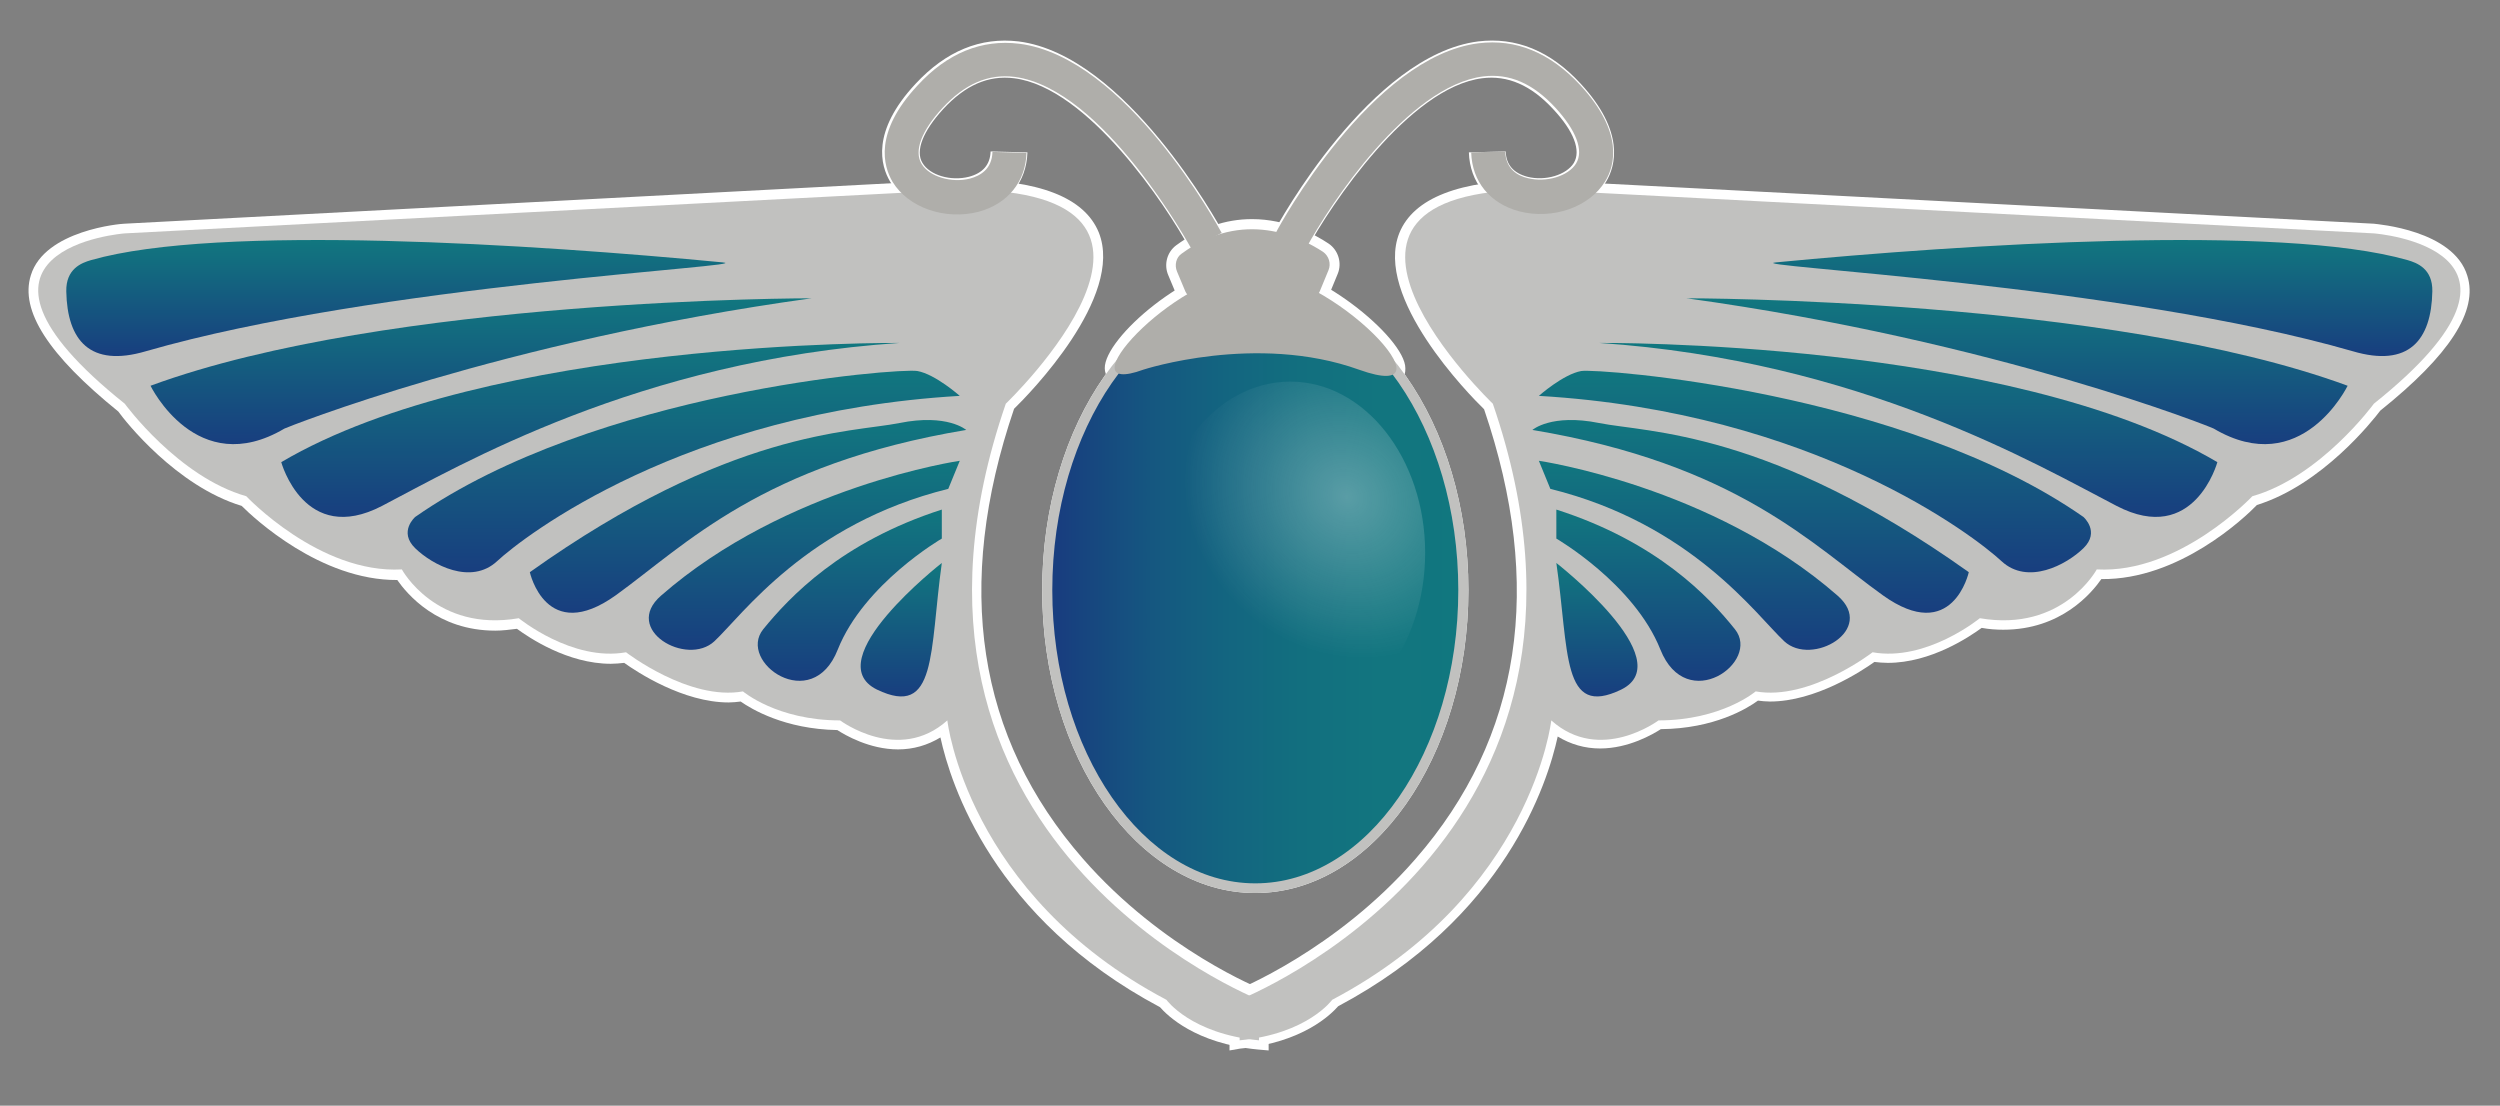 <?xml version="1.0" encoding="utf-8"?>
<!-- Generator: Adobe Illustrator 18.0.0, SVG Export Plug-In . SVG Version: 6.00 Build 0)  -->
<!DOCTYPE svg PUBLIC "-//W3C//DTD SVG 1.1//EN" "http://www.w3.org/Graphics/SVG/1.1/DTD/svg11.dtd">
<svg version="1.1" id="图层_1" xmlns="http://www.w3.org/2000/svg" xmlns:xlink="http://www.w3.org/1999/xlink" x="0px" y="0px"
	 width="543.1px" height="240.2px" viewBox="0 0 543.1 240.2" enable-background="new 0 0 543.1 240.2" xml:space="preserve">
<rect x="0" y="0" width="543.1" height="240.2" fill="#808080" stroke="none"/>
<g>
	<g>
		<g>
			<ellipse fill="#FFFFFF" cx="272.7" cy="128.2" rx="45.2" ry="64.7"/>
			<path fill="#FFFFFF" d="M272.7,194c-25.5,0-46.3-29.5-46.3-65.8s20.7-65.8,46.3-65.8c25.5,0,46.3,29.5,46.3,65.8
				S298.2,194,272.7,194z M272.7,64.5c-24.3,0-44.1,28.6-44.1,63.7c0,35.1,19.8,63.7,44.1,63.7c24.3,0,44.1-28.6,44.1-63.7
				C316.8,93.1,297,64.5,272.7,64.5z"/>
		</g>
		<g>
			<g>
				<path fill="#FFFFFF" d="M218.5,87.7c0,0,48.6-46.5-9.5-46.5L27.1,50.7c0,0-42.3,3.2,0,37c0,0,11.6,15.9,26.4,20.1
					c0,0,15.9,16.9,33.8,15.9c0,0,7.4,13.7,25.4,10.6c0,0,11.6,9.5,23.3,7.4c0,0,13.7,10.6,25.4,8.5c0,0,7.4,6.3,21.1,6.3
					c0,0,12.7,9.5,23.3,0c0,0,4.2,37.8,47.6,60.7c0,0,5.3,7.4,20.1,8.8v-8.8C273.5,217.1,185.7,182.9,218.5,87.7z"/>
				<path fill="#FFFFFF" d="M275.6,228.2l-2.3-0.2c-13.7-1.3-19.8-7.5-21.3-9.2c-36.3-19.3-45.5-48.5-47.7-58.6
					c-2.8,1.7-5.9,2.6-9.2,2.6c-6.2,0-11.5-3.1-13.2-4.2c-11.5-0.2-18.7-4.6-21-6.2c-0.9,0.1-1.7,0.2-2.6,0.2
					c-9.9,0-19.9-6.6-22.7-8.6c-1,0.1-1.9,0.2-2.9,0.2c-9.4,0-17.8-5.7-20.4-7.6c-1.6,0.2-3.2,0.4-4.7,0.4c-12.6,0-19.2-8-21.3-11
					c-16.7,0.1-31.2-13.5-33.8-16.1c-14.2-4.3-25.3-18.4-26.8-20.5C10.5,77.1,4.3,67.5,6.7,59.8C9.7,50,26.3,48.6,27,48.6L208.9,39
					c0,0,0,0,0,0c16.8,0,26.7,3.9,29.8,11.5c5.6,14-15.2,35.2-18.4,38.3c-13.1,38.5-8.1,71.4,15,97.8c17.3,19.8,38.7,28.3,39,28.4
					l1.3,0.5V228.2z M207.5,152.1l0.5,4.1c0,0.4,4.7,37,46.5,59l0.4,0.2l0.3,0.4c0,0,4.5,5.9,16.3,7.6v-5
					c-11.1-4.9-85.7-42.1-54.9-131.5l0.2-0.5l0.4-0.4c6.3-6,21.8-23.9,17.7-34.1c-2.3-5.8-11.2-8.8-25.8-8.8L27.2,52.8
					c-3.9,0.3-14.7,2.4-16.5,8.3C9.5,65,11.6,72.6,28.4,86l0.4,0.4c0.1,0.2,11.4,15.3,25.3,19.3l0.6,0.2l0.4,0.4
					c0.1,0.2,15.4,16.2,32.2,15.2l1.3-0.1l0.6,1.2c0.2,0.4,5.6,9.9,18.3,9.9c1.6,0,3.2-0.1,4.9-0.4l1-0.2l0.8,0.6
					c0.1,0.1,9,7.2,18.4,7.2c1.1,0,2.1-0.1,3.1-0.3l0.9-0.2l0.7,0.6c0.1,0.1,10.9,8.3,20.9,8.3c1,0,1.9-0.1,2.8-0.2l1-0.2l0.8,0.6
					c0.1,0.1,7.1,5.8,19.8,5.8h0.7l0.6,0.4c0,0,5.2,3.8,11.3,3.8c3.5,0,6.6-1.2,9.3-3.7L207.5,152.1z"/>
			</g>
			<g>
				<path fill="#FFFFFF" d="M14.4,63.3c-0.1-4.9,3.3-6.2,5.4-6.8c27.6-7.9,96.5-3.4,137.2,0.5c8.4,0.8-75.1,4.8-125.3,19.3
					C19.5,79.9,14.6,73.9,14.4,63.3z"/>
				<path fill="#FFFFFF" d="M25.4,79.5c-4.8,0-12.8-2.1-13.1-16.2c-0.1-6.8,5.2-8.3,7-8.8c10.3-2.9,26.9-4.4,49.5-4.4
					c32.5,0,69.4,3.1,88.5,4.9c2.3,0.2,2.5,1.6,2.5,2.2c0,2.2,0,2.2-15.1,3.6c-24.9,2.4-76.7,7.3-112.3,17.6
					C29.8,79.1,27.4,79.5,25.4,79.5z M68.8,54.3c-22.2,0-38.5,1.4-48.4,4.3c-2.6,0.7-4,1.7-3.9,4.7c0.2,12,6.7,12,8.9,12
					c1.7,0,3.6-0.3,5.8-0.9c32.5-9.4,78.2-14.3,105.1-17C116.8,55.8,91.7,54.3,68.8,54.3z"/>
			</g>
			<g>
				<path fill="#FFFFFF" d="M176.3,64.8c0,0-91.7-0.1-143.6,19c0,0,10,20.6,29.1,9.3C61.9,93,108.9,74.1,176.3,64.8z"/>
				<path fill="#FFFFFF" d="M50.8,98.6C50.8,98.6,50.8,98.6,50.8,98.6c-13,0-19.6-13.3-19.9-13.9l-1-2.1l2.2-0.8
					c51.4-18.9,140.5-19.1,144.3-19.1l0.3,4.2C110.2,76.1,63.1,94.8,62.7,95C58.8,97.3,54.7,98.6,50.8,98.6z M35.9,84.9
					c2.2,3.3,7.3,9.4,14.9,9.4c0,0,0,0,0,0c3.2,0,6.5-1,10-3.1c0.6-0.3,34.2-13.6,84.3-23.4C114.6,69.4,68.3,73.6,35.9,84.9z"/>
			</g>
			<g>
				<path fill="#FFFFFF" d="M195.4,74.5c0,0-89.1-0.8-134.3,25.9c0,0,5,18.3,21.9,9.5S138.7,78.3,195.4,74.5z"/>
				<path fill="#FFFFFF" d="M74.5,114.5c-11.6,0-15.3-12.9-15.4-13.5l-0.4-1.6l1.4-0.8c43.1-25.5,125.3-26.2,134.6-26.2l0.8,0
					l0.1,4.2c-51.8,3.4-87.8,22.6-107.1,32.8c-1.6,0.9-3.1,1.6-4.4,2.3C80.6,113.6,77.4,114.5,74.5,114.5z M63.6,101.4
					c1.2,2.9,4.3,8.8,10.8,8.8c2.3,0,4.8-0.7,7.6-2.2c1.3-0.7,2.8-1.5,4.4-2.3c13.1-7,36.5-19.4,68.3-27.1
					C126.1,81.2,88.6,87.3,63.6,101.4z"/>
			</g>
			<g>
				<path fill="#FFFFFF" d="M208.5,86c0,0-5.3-4.7-9.2-5.4c-3.9-0.6-70,4.4-109.1,31.7c0,0-3.7,3.2,0,6.8s12.1,8.1,17.8,2.8
					C113.7,116.6,148.6,89.5,208.5,86z"/>
				<path fill="#FFFFFF" d="M101.9,126.5C101.9,126.5,101.9,126.5,101.9,126.5c-5.2,0-10.3-3.1-13.1-5.8c-1.9-1.9-2.3-3.7-2.3-5
					c0.1-2.8,2.1-4.7,2.4-4.9c37.8-26.4,99.6-32.3,109.4-32.3c0.7,0,1.2,0,1.4,0.1c4.4,0.7,9.6,5.3,10.2,5.9l3.8,3.4l-5.1,0.3
					c-64.8,3.8-98.8,35.1-99.1,35.4C107.4,125.4,104.8,126.5,101.9,126.5z M198.2,82.7c-9.6,0-70.1,5.8-106.8,31.4
					c-0.1,0.1-0.7,0.9-0.7,1.7c0,0.6,0.3,1.2,1,1.8c2.3,2.2,6.5,4.6,10.2,4.6l0,0c1.9,0,3.4-0.6,4.7-1.8
					c0.3-0.3,33.5-30.8,96.1-36.1c-1.3-0.8-2.6-1.4-3.7-1.6C198.9,82.7,198.6,82.7,198.2,82.7z"/>
			</g>
			<g>
				<path fill="#FFFFFF" d="M209.9,93.4c0,0-4.1-3.6-14.5-1.5c-10.5,2.1-36.9,1.5-80.3,32.4c0,0,3.5,15.9,18.7,5
					C148.9,118.4,165.5,100.8,209.9,93.4z"/>
				<path fill="#FFFFFF" d="M124.3,135.3C124.3,135.3,124.3,135.3,124.3,135.3c-7.1,0-10.5-6.9-11.3-10.5l-0.3-1.4l1.1-0.8
					c37.6-26.8,62.4-30.1,75.7-31.9c2.1-0.3,3.9-0.5,5.4-0.8c2.3-0.5,4.6-0.7,6.6-0.7c6.5,0,9.4,2.4,9.7,2.7l3.3,2.9l-4.4,0.7
					c-37.2,6.2-54.4,19.5-68.2,30.2c-2.4,1.9-4.8,3.7-7,5.3C131.1,133.9,127.5,135.3,124.3,135.3z M117.6,125.2
					c0.8,2.1,2.7,5.9,6.7,5.9c0,0,0,0,0,0c2.3,0,5.1-1.2,8.2-3.4c2.2-1.6,4.5-3.4,6.9-5.3c12.6-9.7,27.8-21.6,57.8-28.6
					c-0.5,0.1-1,0.2-1.5,0.3c-1.5,0.3-3.4,0.6-5.6,0.9C177.3,96.6,153.6,99.8,117.6,125.2z"/>
			</g>
			<g>
				<path fill="#FFFFFF" d="M208.5,100.1c0,0-37.7,5.5-64.9,29.3c-8.5,7.4,5.6,15.5,11.6,9.9c6-5.6,20.1-25.5,50.8-33.1L208.5,100.1
					z"/>
				<path fill="#FFFFFF" d="M150.1,143.2L150.1,143.2c-4.7,0-9.4-2.8-10.8-6.6c-0.7-1.8-1.2-5.3,2.9-8.9
					c27.4-23.9,64.4-29.5,65.9-29.8l3.7-0.5l-4.3,10.4l-1,0.3c-25.3,6.3-39,21.1-46.3,29c-1.4,1.5-2.5,2.7-3.5,3.6
					C155,142.4,152.7,143.2,150.1,143.2z M205.1,102.9c-10.1,2.1-38.6,9.3-60,28.1c-1.7,1.4-2.2,2.9-1.7,4.2
					c0.8,2.1,3.9,3.8,6.8,3.8l0,0c1,0,2.5-0.2,3.7-1.3c0.9-0.8,2-2,3.3-3.4c7.5-8.2,21.5-23.2,47.4-30L205.1,102.9z"/>
			</g>
			<g>
				<path fill="#FFFFFF" d="M204.6,110.7v6.3c0,0-16.9,9.8-22.6,24.1c-5.6,14.3-21.9,2.7-16.2-4.4
					C171.5,129.7,182.8,117.7,204.6,110.7z"/>
				<path fill="#FFFFFF" d="M173.7,150c-4.2,0-8.5-2.7-10.3-6.5c-1.4-2.8-1.1-5.8,0.8-8.1c10.1-12.6,23.1-21.4,39.8-26.8l2.8-0.9
					v10.5l-1.1,0.6c-0.2,0.1-16.4,9.6-21.6,23C182,147,178.2,150,173.7,150z M202.5,113.6c-14.5,5.2-26,13.2-35,24.5
					c-0.8,1.1-0.9,2.3-0.3,3.7c1.1,2.3,3.9,4.1,6.5,4.1c2.8,0,5-1.9,6.4-5.5c5.1-12.9,18.5-22.1,22.4-24.5V113.6z"/>
			</g>
			<g>
				<path fill="#FFFFFF" d="M204.6,122.3c0,0-27.1,21.1-14.1,27.5C203.6,156.1,201.9,141.7,204.6,122.3z"/>
				<path fill="#FFFFFF" d="M195.8,153.4C195.8,153.4,195.8,153.4,195.8,153.4c-1.8,0-3.8-0.6-6.2-1.7c-3.5-1.7-4.5-4.3-4.7-6.2
					c-1-9.5,16.4-23.4,18.4-24.9l4.1-3.2l-0.7,5.2c-0.5,3.6-0.9,7-1.2,10.1C204.4,144.3,203.4,153.4,195.8,153.4z M201.9,127.4
					c-6.3,5.6-13.2,13.3-12.7,17.7c0.1,0.7,0.4,1.8,2.3,2.8c1.8,0.9,3.2,1.3,4.4,1.3l0,0c3.6,0,4.4-6.1,5.5-16.9
					C201.5,130.7,201.7,129.1,201.9,127.4z"/>
			</g>
		</g>
		<g>
			<path fill="#FFFFFF" d="M248.4,80.3c0,0,24.5-8,46.8,0c22.2,8-6.3-21.9-23.4-21.2C254.7,59.8,230.6,86.8,248.4,80.3z"/>
			<path fill="#FFFFFF" d="M301,83.8c-1.6,0-3.8-0.5-6.6-1.5c-6.3-2.3-13.5-3.4-21.3-3.4c-13.3,0-24,3.4-24.1,3.5
				c-2,0.8-3.7,1.1-5,1.1c0,0,0,0,0,0c-2.9,0-4-1.9-4-3.5c-0.1-6.6,18.2-22.4,31.6-23l0.7,0c13.1,0,33,16.4,33,23
				C305.4,81.8,304.2,83.8,301,83.8z M273.1,74.6c8.3,0,15.9,1.2,22.7,3.7c2.8,1,4.4,1.2,5.1,1.2c0,0,0,0,0,0
				c-0.3-0.8-1.3-2.5-3.9-5.1c-6.3-6.4-17.1-13.2-24.8-13.2l-0.5,0c-11.5,0.5-25.6,13.7-27.4,17.9c0.7-0.1,1.7-0.3,3.2-0.8
				C248.2,78.1,259.1,74.6,273.1,74.6z"/>
		</g>
		<g>
			<path fill="#FFFFFF" d="M283.8,65.2h-23.4c-1.2,0-2.4-0.8-2.9-1.9l-1.8-4.3c-0.6-1.4-0.2-3.1,1-3.9c13.4-9.8,25.8-3.6,30.7-0.4
				c1.3,0.9,1.8,2.6,1.2,4l-1.9,4.6C286.2,64.4,285.1,65.2,283.8,65.2z"/>
			<path fill="#FFFFFF" d="M283.8,67.3h-23.4c-2.1,0-4-1.3-4.8-3.2l-1.8-4.3c-1-2.3-0.3-5,1.7-6.5c5.2-3.8,10.7-5.7,16.5-5.7
				c7.5,0,13.6,3.3,16.6,5.3c2.1,1.4,3,4.2,2,6.6l-1.9,4.6C287.8,66,285.9,67.3,283.8,67.3z M272,51.8c-4.9,0-9.6,1.7-14,4.9
				c-0.4,0.3-0.5,0.9-0.3,1.4l1.8,4.3c0.2,0.4,0.5,0.7,0.9,0.7h23.4c0.4,0,0.8-0.3,0.9-0.7l1.9-4.6c0.2-0.5,0-1.2-0.4-1.5
				C283.7,54.6,278.4,51.8,272,51.8z"/>
		</g>
		<g>
			<g>
				<path fill="#FFFFFF" d="M324.3,87.7c0,0-48.6-46.5,9.5-46.5l181.9,9.5c0,0,42.3,3.2,0,37c0,0-11.6,15.9-26.4,20.1
					c0,0-15.9,16.9-33.8,15.9c0,0-7.4,13.7-25.4,10.6c0,0-11.6,9.5-23.3,7.4c0,0-13.7,10.6-25.4,8.5c0,0-7.4,6.3-21.1,6.3
					c0,0-12.7,9.5-23.3,0c0,0-4.2,37.8-47.6,60.7c0,0-5.3,7.4-20.1,8.8v-8.8C269.3,217.1,357,182.9,324.3,87.7z"/>
				<path fill="#FFFFFF" d="M267.1,228.2v-12.5l1.3-0.5c0.2-0.1,21.8-8.7,39.1-28.6c23-26.4,28-59.3,14.9-97.7
					c-3.2-3.1-24-24.3-18.4-38.3c3.1-7.6,13.1-11.5,29.7-11.5l182,9.5c0.7,0.1,17.3,1.4,20.3,11.3c2.4,7.6-3.8,17.2-18.9,29.3
					c-1.6,2.1-12.6,16.1-26.8,20.5c-2.6,2.7-16.9,16.3-33.8,16.1c-2.1,3-8.7,11-21.3,11c-1.5,0-3.1-0.1-4.7-0.4
					c-2.6,1.9-11,7.6-20.4,7.6c-1,0-2-0.1-2.9-0.2c-2.8,2-12.8,8.6-22.7,8.6c-0.9,0-1.8-0.1-2.6-0.2c-2.3,1.7-9.5,6.1-21.1,6.2
					c-1.7,1.1-7,4.2-13.2,4.2c-3.3,0-6.4-0.9-9.2-2.6c-2.2,10.1-11.4,39.3-47.7,58.6c-1.5,1.7-7.6,7.9-21.3,9.2L267.1,228.2z
					 M271.4,218.5v5c11.8-1.8,16.2-7.6,16.3-7.6l0.7-0.6c41.9-22.1,46.4-58.7,46.5-59l0.5-4.1l3.1,2.8c2.7,2.4,5.8,3.7,9.3,3.7
					c6.1,0,11.2-3.8,11.3-3.8l0.6-0.4h0.7c12.8,0,19.7-5.8,19.8-5.8l0.8-0.7l1,0.2c0.9,0.2,1.8,0.2,2.8,0.2c9.9,0,20.8-8.2,20.9-8.3
					l0.7-0.6l0.9,0.2c1,0.2,2,0.3,3.1,0.3c9.5,0,18.4-7.2,18.4-7.2l0.8-0.6l1,0.2c1.7,0.3,3.3,0.4,4.9,0.4c12.7,0,18.1-9.5,18.3-9.9
					l0.6-1.2l1.3,0.1c16.8,1,32-15,32.2-15.2l0.4-0.4l0.6-0.2c13.9-4,25.2-19.2,25.3-19.3l0.4-0.4c16.8-13.5,18.9-21,17.7-24.9
					c-1.8-5.9-12.6-8-16.6-8.3l-181.8-9.5c-14.4,0-23.4,3.1-25.7,8.8c-4.1,10.1,11.4,28,17.7,34.1l0.4,0.4l0.2,0.5
					C357.1,176.4,282.5,213.5,271.4,218.5z"/>
			</g>
			<g>
				<path fill="#FFFFFF" d="M528.4,63.3c0.1-4.9-3.3-6.2-5.4-6.8c-27.6-7.9-96.5-3.4-137.2,0.5c-8.4,0.8,75.1,4.8,125.3,19.3
					C523.3,79.9,528.2,73.9,528.4,63.3z"/>
				<path fill="#FFFFFF" d="M517.4,79.5C517.4,79.5,517.4,79.5,517.4,79.5c-2.1,0-4.4-0.4-7-1.1c-35.6-10.3-87.4-15.2-112.3-17.6
					C383,59.4,383,59.4,383,57.2c0-0.6,0.2-2,2.5-2.2c19.1-1.8,56-4.9,88.4-4.9c22.6,0,39.3,1.5,49.5,4.4c1.8,0.5,7.1,2,7,8.8
					C530.2,77.4,522.2,79.5,517.4,79.5z M406.5,57.4c27,2.6,72.7,7.6,105.1,17c2.2,0.6,4.1,0.9,5.8,0.9c0,0,0,0,0,0
					c2.2,0,8.6,0,8.8-12c0.1-3-1.3-4-3.9-4.7c-9.9-2.8-26.2-4.3-48.4-4.3C451.1,54.3,425.9,55.8,406.5,57.4z"/>
			</g>
			<g>
				<path fill="#FFFFFF" d="M366.4,64.8c0,0,91.7-0.1,143.6,19c0,0-10,20.6-29.1,9.3C480.9,93,433.8,74.1,366.4,64.8z"/>
				<path fill="#FFFFFF" d="M492,98.6c-3.9,0-8-1.2-12.2-3.7c-0.2,0-47.3-18.8-113.7-28l0.3-4.2c3.8,0,92.8,0.2,144.3,19.1l2.2,0.8
					l-1,2.1C511.6,85.3,505,98.6,492,98.6z M397.7,67.8c50.2,9.7,83.6,23.1,84,23.2c3.8,2.2,7.1,3.3,10.3,3.3
					c7.6,0,12.7-6.1,14.9-9.4C474.5,73.6,428.1,69.4,397.7,67.8z"/>
			</g>
			<g>
				<path fill="#FFFFFF" d="M347.4,74.5c0,0,89.1-0.8,134.3,25.9c0,0-5,18.3-21.9,9.5S404.1,78.3,347.4,74.5z"/>
				<path fill="#FFFFFF" d="M468.3,114.5c-3,0-6.2-0.9-9.5-2.6c-1.3-0.7-2.8-1.5-4.4-2.3C435,99.2,399,80,347.3,76.6l0.1-4.2l0.8,0
					c9.2,0,91.4,0.7,134.6,26.2l1.4,0.8l-0.4,1.6C483.6,101.5,479.9,114.5,468.3,114.5z M388,78.6c31.8,7.7,55.2,20.1,68.3,27.1
					c1.6,0.9,3.1,1.6,4.4,2.3c2.7,1.4,5.3,2.2,7.6,2.2c6.5,0,9.7-6,10.8-8.8C454.2,87.3,416.7,81.2,388,78.6z"/>
			</g>
			<g>
				<path fill="#FFFFFF" d="M334.3,86c0,0,5.3-4.7,9.2-5.4c3.9-0.6,70,4.4,109.1,31.7c0,0,3.7,3.2,0,6.8c-3.7,3.5-12.1,8.1-17.8,2.8
					C429.1,116.6,394.2,89.5,334.3,86z"/>
				<path fill="#FFFFFF" d="M440.9,126.5c-2.9,0-5.5-1-7.6-3c-0.3-0.3-34.4-31.6-99.1-35.4l-5.1-0.3l3.8-3.4
					c0.6-0.5,5.9-5.2,10.2-5.9c0.3,0,0.7-0.1,1.4-0.1c9.8,0,71.6,5.9,109.2,32.2c0.4,0.4,2.5,2.2,2.5,5.1c0,1.2-0.4,3.1-2.3,5
					C451.2,123.3,446.1,126.5,440.9,126.5z M340.1,84.3c62.6,5.3,95.7,35.8,96,36.1c1.3,1.2,2.9,1.8,4.7,1.8c3.6,0,7.8-2.4,10.2-4.6
					c0.7-0.6,1-1.3,1-1.8c0-1-0.9-1.8-0.9-1.8c-36.5-25.5-97-31.2-106.6-31.2c-0.4,0-0.6,0-0.8,0C342.7,82.9,341.4,83.5,340.1,84.3z
					"/>
			</g>
			<g>
				<path fill="#FFFFFF" d="M332.9,93.4c0,0,4.1-3.6,14.5-1.5c10.5,2.1,36.9,1.5,80.3,32.4c0,0-3.5,15.9-18.7,5
					S377.3,100.8,332.9,93.4z"/>
				<path fill="#FFFFFF" d="M418.5,135.3c-3.2,0-6.8-1.4-10.7-4.2c-2.3-1.6-4.6-3.4-7-5.3c-13.8-10.7-31-24-68.2-30.2l-4.4-0.7
					l3.3-2.9c0.3-0.3,3.2-2.7,9.7-2.7c2.1,0,4.3,0.2,6.6,0.7c1.5,0.3,3.3,0.5,5.4,0.8c13.3,1.8,38.2,5.1,75.7,31.9l1.1,0.8l-0.3,1.4
					C428.9,128.4,425.6,135.3,418.5,135.3z M345.5,93.8c30,7,45.3,18.8,57.8,28.6c2.4,1.9,4.7,3.6,6.9,5.3c3.2,2.3,5.9,3.4,8.2,3.4
					c4,0,6-3.8,6.7-5.9c-36-25.4-59.8-28.5-72.6-30.3c-2.2-0.3-4.1-0.6-5.6-0.9C346.5,93.9,346,93.9,345.5,93.8z"/>
			</g>
			<g>
				<path fill="#FFFFFF" d="M334.3,100.1c0,0,37.7,5.5,64.9,29.3c8.5,7.4-5.6,15.5-11.6,9.9c-6-5.6-20.1-25.5-50.8-33.1L334.3,100.1
					z"/>
				<path fill="#FFFFFF" d="M392.6,143.2c-2.6,0-4.9-0.9-6.6-2.5c-0.9-0.9-2.1-2.1-3.5-3.6c-7.3-7.9-21-22.7-46.4-29l-1-0.3
					l-4.3-10.4l3.7,0.5c1.6,0.2,38.6,5.8,65.9,29.8c4.1,3.6,3.6,7.1,2.9,8.9C402,140.4,397.4,143.2,392.6,143.2z M338.3,104.3
					c25.9,6.7,39.9,21.8,47.4,30c1.3,1.4,2.4,2.6,3.3,3.4c1.2,1.1,2.6,1.3,3.7,1.3c2.9,0,6-1.8,6.8-3.8c0.5-1.3-0.1-2.8-1.7-4.2
					c-21.5-18.8-49.9-26-60-28.1L338.3,104.3z"/>
			</g>
			<g>
				<path fill="#FFFFFF" d="M338.1,110.7v6.3c0,0,16.9,9.8,22.6,24.1c5.6,14.3,21.9,2.7,16.2-4.4C371.3,129.7,360,117.7,338.1,110.7
					z"/>
				<path fill="#FFFFFF" d="M369,150L369,150c-4.5,0-8.3-3-10.3-8.2c-5.3-13.5-21.5-22.9-21.6-23l-1.1-0.6v-10.5l2.8,0.9
					c16.7,5.4,29.7,14.1,39.8,26.8c1.9,2.3,2.2,5.3,0.8,8.1C377.6,147.3,373.2,150,369,150z M340.3,115.8
					c3.9,2.5,17.3,11.6,22.4,24.5c1.4,3.6,3.6,5.5,6.4,5.5l0,0c2.6,0,5.4-1.8,6.5-4.1c0.7-1.4,0.6-2.6-0.3-3.7
					c-9-11.3-20.5-19.3-35-24.5V115.8z"/>
			</g>
			<g>
				<path fill="#FFFFFF" d="M338.1,122.3c0,0,27.1,21.1,14.1,27.5C339.2,156.1,340.9,141.7,338.1,122.3z"/>
				<path fill="#FFFFFF" d="M347,153.4c-7.6,0-8.6-9.1-9.7-20.7c-0.3-3.1-0.7-6.6-1.2-10.1l-0.7-5.2l4.1,3.2
					c2,1.6,19.4,15.4,18.4,24.9c-0.2,1.9-1.2,4.4-4.7,6.2C350.8,152.8,348.8,153.4,347,153.4z M340.9,127.4c0.2,1.7,0.4,3.4,0.5,4.9
					c1.1,10.8,1.9,16.9,5.5,16.9c1.1,0,2.6-0.4,4.3-1.3c1.9-0.9,2.3-2,2.3-2.8C354.1,140.7,347.2,132.9,340.9,127.4z"/>
			</g>
		</g>
		<path fill="#FFFFFF" d="M258.5,54.1c-5.2-9.6-22.2-35.1-38.2-37.1c-5.6-0.7-10.6,1.5-15.4,6.7c-4.4,4.8-6.1,9.1-4.5,11.7
			c1.6,2.7,6.2,4,10.1,3c3-0.8,4.6-2.6,4.7-5.5l8,0.2c-0.2,6.5-4.2,11.4-10.7,13.1c-7.4,1.9-15.6-0.9-19.1-6.7
			c-2.1-3.5-4.2-10.9,5.5-21.3c6.6-7.1,14.1-10.2,22.4-9.2c23.3,3,43.4,39.7,44.3,41.3L258.5,54.1z"/>
		<path fill="#FFFFFF" d="M283.9,54.1l-7.1-3.8c0.8-1.6,20.9-38.3,44.3-41.3c8.2-1,15.7,2,22.3,9.2c9.6,10.4,7.6,17.8,5.5,21.3
			c-3.4,5.7-11.6,8.6-19.1,6.7c-6.5-1.7-10.5-6.6-10.7-13.1l8-0.2c0.1,2.9,1.7,4.7,4.7,5.5c3.9,1,8.5-0.4,10.1-3
			c1.6-2.7,0-6.9-4.5-11.7c-4.8-5.2-9.9-7.4-15.4-6.7C306.1,19,289.1,44.5,283.9,54.1z"/>
	</g>
	<g>
		<linearGradient id="SVGID_1_" gradientUnits="userSpaceOnUse" x1="227.507" y1="128.201" x2="317.899" y2="128.201">
			<stop  offset="3.168846e-02" style="stop-color:#183E7F"/>
			<stop  offset="8.093729e-02" style="stop-color:#17447F"/>
			<stop  offset="0.252" style="stop-color:#155780"/>
			<stop  offset="0.428" style="stop-color:#136580"/>
			<stop  offset="0.609" style="stop-color:#126F7F"/>
			<stop  offset="0.796" style="stop-color:#12757F"/>
			<stop  offset="1" style="stop-color:#11777F"/>
		</linearGradient>
		<ellipse fill="url(#SVGID_1_)" cx="272.7" cy="128.2" rx="45.2" ry="64.7"/>
		<g>
			<path fill="#C1C1BF" d="M272.7,194c-25.5,0-46.3-29.5-46.3-65.8s20.7-65.8,46.3-65.8c25.5,0,46.3,29.5,46.3,65.8
				S298.2,194,272.7,194z M272.7,64.5c-24.3,0-44.1,28.6-44.1,63.7c0,35.1,19.8,63.7,44.1,63.7c24.3,0,44.1-28.6,44.1-63.7
				C316.8,93.1,297,64.5,272.7,64.5z"/>
		</g>
		<g>
			<path fill="#C1C1BF" d="M218.5,87.7c0,0,48.6-46.5-9.5-46.5L27.1,50.7c0,0-42.3,3.2,0,37c0,0,11.6,15.9,26.4,20.1
				c0,0,15.9,16.9,33.8,15.9c0,0,7.4,13.7,25.4,10.6c0,0,11.6,9.5,23.3,7.4c0,0,13.7,10.6,25.4,8.5c0,0,7.4,6.3,21.1,6.3
				c0,0,12.7,9.5,23.3,0c0,0,4.2,37.8,47.6,60.7c0,0,5.3,7.4,20.1,8.8v-8.8C273.5,217.1,185.7,182.9,218.5,87.7z"/>
			<linearGradient id="SVGID_2_" gradientUnits="userSpaceOnUse" x1="86.008" y1="77.397" x2="86.008" y2="52.195">
				<stop  offset="0" style="stop-color:#183E7F"/>
				<stop  offset="1" style="stop-color:#11777F"/>
			</linearGradient>
			<path fill="url(#SVGID_2_)" d="M14.4,63.3c-0.1-4.9,3.3-6.2,5.4-6.8c27.6-7.9,96.5-3.4,137.2,0.5c8.4,0.8-75.1,4.8-125.3,19.3
				C19.5,79.9,14.6,73.9,14.4,63.3z"/>
			<linearGradient id="SVGID_3_" gradientUnits="userSpaceOnUse" x1="104.561" y1="96.45" x2="104.561" y2="64.796">
				<stop  offset="0" style="stop-color:#183E7F"/>
				<stop  offset="1" style="stop-color:#11777F"/>
			</linearGradient>
			<path fill="url(#SVGID_3_)" d="M176.3,64.8c0,0-91.7-0.1-143.6,19c0,0,10,20.6,29.1,9.3C61.9,93,108.9,74.1,176.3,64.8z"/>
			<linearGradient id="SVGID_4_" gradientUnits="userSpaceOnUse" x1="128.222" y1="112.347" x2="128.222" y2="74.523">
				<stop  offset="0" style="stop-color:#183E7F"/>
				<stop  offset="1" style="stop-color:#11777F"/>
			</linearGradient>
			<path fill="url(#SVGID_4_)" d="M195.4,74.5c0,0-89.1-0.8-134.3,25.9c0,0,5,18.3,21.9,9.5S138.7,78.3,195.4,74.5z"/>
			<linearGradient id="SVGID_5_" gradientUnits="userSpaceOnUse" x1="148.559" y1="124.338" x2="148.559" y2="80.573">
				<stop  offset="0" style="stop-color:#183E7F"/>
				<stop  offset="1" style="stop-color:#11777F"/>
			</linearGradient>
			<path fill="url(#SVGID_5_)" d="M208.5,86c0,0-5.3-4.7-9.2-5.4s-70,4.4-109.1,31.7c0,0-3.7,3.2,0,6.8s12.1,8.1,17.8,2.8
				C113.7,116.6,148.6,89.5,208.5,86z"/>
			<linearGradient id="SVGID_6_" gradientUnits="userSpaceOnUse" x1="162.502" y1="133.168" x2="162.502" y2="91.305">
				<stop  offset="0" style="stop-color:#183E7F"/>
				<stop  offset="1" style="stop-color:#11777F"/>
			</linearGradient>
			<path fill="url(#SVGID_6_)" d="M209.9,93.4c0,0-4.1-3.6-14.5-1.5c-10.5,2.1-36.9,1.5-80.3,32.4c0,0,3.5,15.9,18.7,5
				C148.9,118.4,165.5,100.8,209.9,93.4z"/>
			<linearGradient id="SVGID_7_" gradientUnits="userSpaceOnUse" x1="174.755" y1="141.093" x2="174.755" y2="100.081">
				<stop  offset="0" style="stop-color:#183E7F"/>
				<stop  offset="1" style="stop-color:#11777F"/>
			</linearGradient>
			<path fill="url(#SVGID_7_)" d="M208.5,100.1c0,0-37.7,5.5-64.9,29.3c-8.5,7.4,5.6,15.5,11.6,9.9c6-5.6,20.1-25.5,50.8-33.1
				L208.5,100.1z"/>
			<linearGradient id="SVGID_8_" gradientUnits="userSpaceOnUse" x1="184.65" y1="147.908" x2="184.65" y2="110.656">
				<stop  offset="0" style="stop-color:#183E7F"/>
				<stop  offset="1" style="stop-color:#11777F"/>
			</linearGradient>
			<path fill="url(#SVGID_8_)" d="M204.6,110.7v6.3c0,0-16.9,9.8-22.6,24.1c-5.6,14.3-21.9,2.7-16.2-4.4
				C171.5,129.7,182.8,117.7,204.6,110.7z"/>
			<linearGradient id="SVGID_9_" gradientUnits="userSpaceOnUse" x1="195.802" y1="151.294" x2="195.802" y2="122.288">
				<stop  offset="0" style="stop-color:#183E7F"/>
				<stop  offset="1" style="stop-color:#11777F"/>
			</linearGradient>
			<path fill="url(#SVGID_9_)" d="M204.6,122.3c0,0-27.1,21.1-14.1,27.5C203.6,156.1,201.9,141.7,204.6,122.3z"/>
		</g>
		<path fill="#AFAEAA" d="M248.4,80.3c0,0,24.5-8,46.8,0s-6.3-21.9-23.4-21.2S230.6,86.8,248.4,80.3z"/>
		<path fill="#AFAEAA" d="M283.8,65.2h-23.4c-1.2,0-2.4-0.8-2.9-1.9l-1.8-4.3c-0.6-1.4-0.2-3.1,1-3.9c13.4-9.8,25.8-3.6,30.7-0.4
			c1.3,0.9,1.8,2.6,1.2,4l-1.9,4.6C286.2,64.4,285.1,65.2,283.8,65.2z"/>
		<g>
			<path fill="#C1C1BF" d="M324.3,87.7c0,0-48.6-46.5,9.5-46.5l181.9,9.5c0,0,42.3,3.2,0,37c0,0-11.6,15.9-26.4,20.1
				c0,0-15.9,16.9-33.8,15.9c0,0-7.4,13.7-25.4,10.6c0,0-11.6,9.5-23.3,7.4c0,0-13.7,10.6-25.4,8.5c0,0-7.4,6.3-21.1,6.3
				c0,0-12.7,9.5-23.3,0c0,0-4.2,37.8-47.6,60.7c0,0-5.3,7.4-20.1,8.8v-8.8C269.3,217.1,357,182.9,324.3,87.7z"/>
			
				<linearGradient id="SVGID_10_" gradientUnits="userSpaceOnUse" x1="2256.495" y1="77.397" x2="2256.495" y2="52.195" gradientTransform="matrix(-1 0 0 1 2713.257 0)">
				<stop  offset="0" style="stop-color:#183E7F"/>
				<stop  offset="1" style="stop-color:#11777F"/>
			</linearGradient>
			<path fill="url(#SVGID_10_)" d="M528.4,63.3c0.1-4.9-3.3-6.2-5.4-6.8c-27.6-7.9-96.5-3.4-137.2,0.5c-8.4,0.8,75.1,4.8,125.3,19.3
				C523.3,79.9,528.2,73.9,528.4,63.3z"/>
			
				<linearGradient id="SVGID_11_" gradientUnits="userSpaceOnUse" x1="2275.048" y1="96.45" x2="2275.048" y2="64.796" gradientTransform="matrix(-1 0 0 1 2713.257 0)">
				<stop  offset="0" style="stop-color:#183E7F"/>
				<stop  offset="1" style="stop-color:#11777F"/>
			</linearGradient>
			<path fill="url(#SVGID_11_)" d="M366.4,64.8c0,0,91.7-0.1,143.6,19c0,0-10,20.6-29.1,9.3C480.9,93,433.8,74.1,366.4,64.8z"/>
			
				<linearGradient id="SVGID_12_" gradientUnits="userSpaceOnUse" x1="2298.709" y1="112.347" x2="2298.709" y2="74.523" gradientTransform="matrix(-1 0 0 1 2713.257 0)">
				<stop  offset="0" style="stop-color:#183E7F"/>
				<stop  offset="1" style="stop-color:#11777F"/>
			</linearGradient>
			<path fill="url(#SVGID_12_)" d="M347.4,74.5c0,0,89.1-0.8,134.3,25.9c0,0-5,18.3-21.9,9.5C442.8,101.1,404.1,78.3,347.4,74.5z"/>
			
				<linearGradient id="SVGID_13_" gradientUnits="userSpaceOnUse" x1="2319.045" y1="124.338" x2="2319.045" y2="80.573" gradientTransform="matrix(-1 0 0 1 2713.257 0)">
				<stop  offset="0" style="stop-color:#183E7F"/>
				<stop  offset="1" style="stop-color:#11777F"/>
			</linearGradient>
			<path fill="url(#SVGID_13_)" d="M334.3,86c0,0,5.3-4.7,9.2-5.4c3.9-0.6,70,4.4,109.1,31.7c0,0,3.7,3.2,0,6.8s-12.1,8.1-17.8,2.8
				C429.1,116.6,394.2,89.5,334.3,86z"/>
			
				<linearGradient id="SVGID_14_" gradientUnits="userSpaceOnUse" x1="2332.988" y1="133.168" x2="2332.988" y2="91.305" gradientTransform="matrix(-1 0 0 1 2713.257 0)">
				<stop  offset="0" style="stop-color:#183E7F"/>
				<stop  offset="1" style="stop-color:#11777F"/>
			</linearGradient>
			<path fill="url(#SVGID_14_)" d="M332.9,93.4c0,0,4.1-3.6,14.5-1.5c10.5,2.1,36.9,1.5,80.3,32.4c0,0-3.5,15.9-18.7,5
				S377.3,100.8,332.9,93.4z"/>
			
				<linearGradient id="SVGID_15_" gradientUnits="userSpaceOnUse" x1="2345.242" y1="141.093" x2="2345.242" y2="100.081" gradientTransform="matrix(-1 0 0 1 2713.257 0)">
				<stop  offset="0" style="stop-color:#183E7F"/>
				<stop  offset="1" style="stop-color:#11777F"/>
			</linearGradient>
			<path fill="url(#SVGID_15_)" d="M334.3,100.1c0,0,37.7,5.5,64.9,29.3c8.5,7.4-5.6,15.5-11.6,9.9c-6-5.6-20.1-25.5-50.8-33.1
				L334.3,100.1z"/>
			
				<linearGradient id="SVGID_16_" gradientUnits="userSpaceOnUse" x1="2355.137" y1="147.908" x2="2355.137" y2="110.656" gradientTransform="matrix(-1 0 0 1 2713.257 0)">
				<stop  offset="0" style="stop-color:#183E7F"/>
				<stop  offset="1" style="stop-color:#11777F"/>
			</linearGradient>
			<path fill="url(#SVGID_16_)" d="M338.1,110.7v6.3c0,0,16.9,9.8,22.6,24.1s21.9,2.7,16.2-4.4C371.3,129.7,360,117.7,338.1,110.7z"
				/>
			
				<linearGradient id="SVGID_17_" gradientUnits="userSpaceOnUse" x1="2366.289" y1="151.294" x2="2366.289" y2="122.288" gradientTransform="matrix(-1 0 0 1 2713.257 0)">
				<stop  offset="0" style="stop-color:#183E7F"/>
				<stop  offset="1" style="stop-color:#11777F"/>
			</linearGradient>
			<path fill="url(#SVGID_17_)" d="M338.1,122.3c0,0,27.1,21.1,14.1,27.5C339.2,156.1,340.9,141.7,338.1,122.3z"/>
		</g>
		<path fill="#AFAEAA" d="M258.8,54c-0.2-0.3-19-34.8-38.4-37.3c-5.7-0.7-10.8,1.5-15.7,6.8c-4.5,4.9-6.2,9.3-4.5,12.1
			c1.7,2.8,6.5,4.2,10.5,3.2c2.2-0.6,4.8-2,4.9-5.8l7.4,0.2c-0.2,6.3-4.1,11.1-10.4,12.8c-7.3,1.9-15.3-0.9-18.7-6.5
			c-2-3.4-4.1-10.7,5.4-20.9c6.5-7.1,14-10.1,22.1-9.1c23.2,2.9,43.2,39.6,44,41.1L258.8,54z"/>
		<path fill="#AFAEAA" d="M283.7,54l-6.5-3.5c0.8-1.6,20.8-38.2,44-41.1c8.1-1,15.5,2,22.1,9.1c9.5,10.3,7.5,17.5,5.4,20.9
			c-3.4,5.6-11.4,8.4-18.7,6.5c-6.3-1.7-10.2-6.4-10.4-12.8l7.4-0.2c0.1,3.8,2.7,5.3,4.9,5.8c4,1,8.8-0.4,10.5-3.2
			c1.7-2.8,0-7.2-4.5-12.1c-4.9-5.3-10-7.5-15.7-6.8C305.9,18.7,288.9,44.3,283.7,54z"/>
	</g>
</g>
<radialGradient id="SVGID_18_" cx="286.697" cy="115.81" r="31.67" gradientTransform="matrix(-0.489 -1.039 0.999 -0.386 317.003 450.491)" gradientUnits="userSpaceOnUse">
	<stop  offset="0" style="stop-color:#FFFFFF;stop-opacity:0.6"/>
	<stop  offset="1" style="stop-color:#FDFDFD;stop-opacity:0"/>
</radialGradient>
<ellipse opacity="0.5" fill="url(#SVGID_18_)" cx="280.3" cy="120.1" rx="29.3" ry="37.2"/>
</svg>
